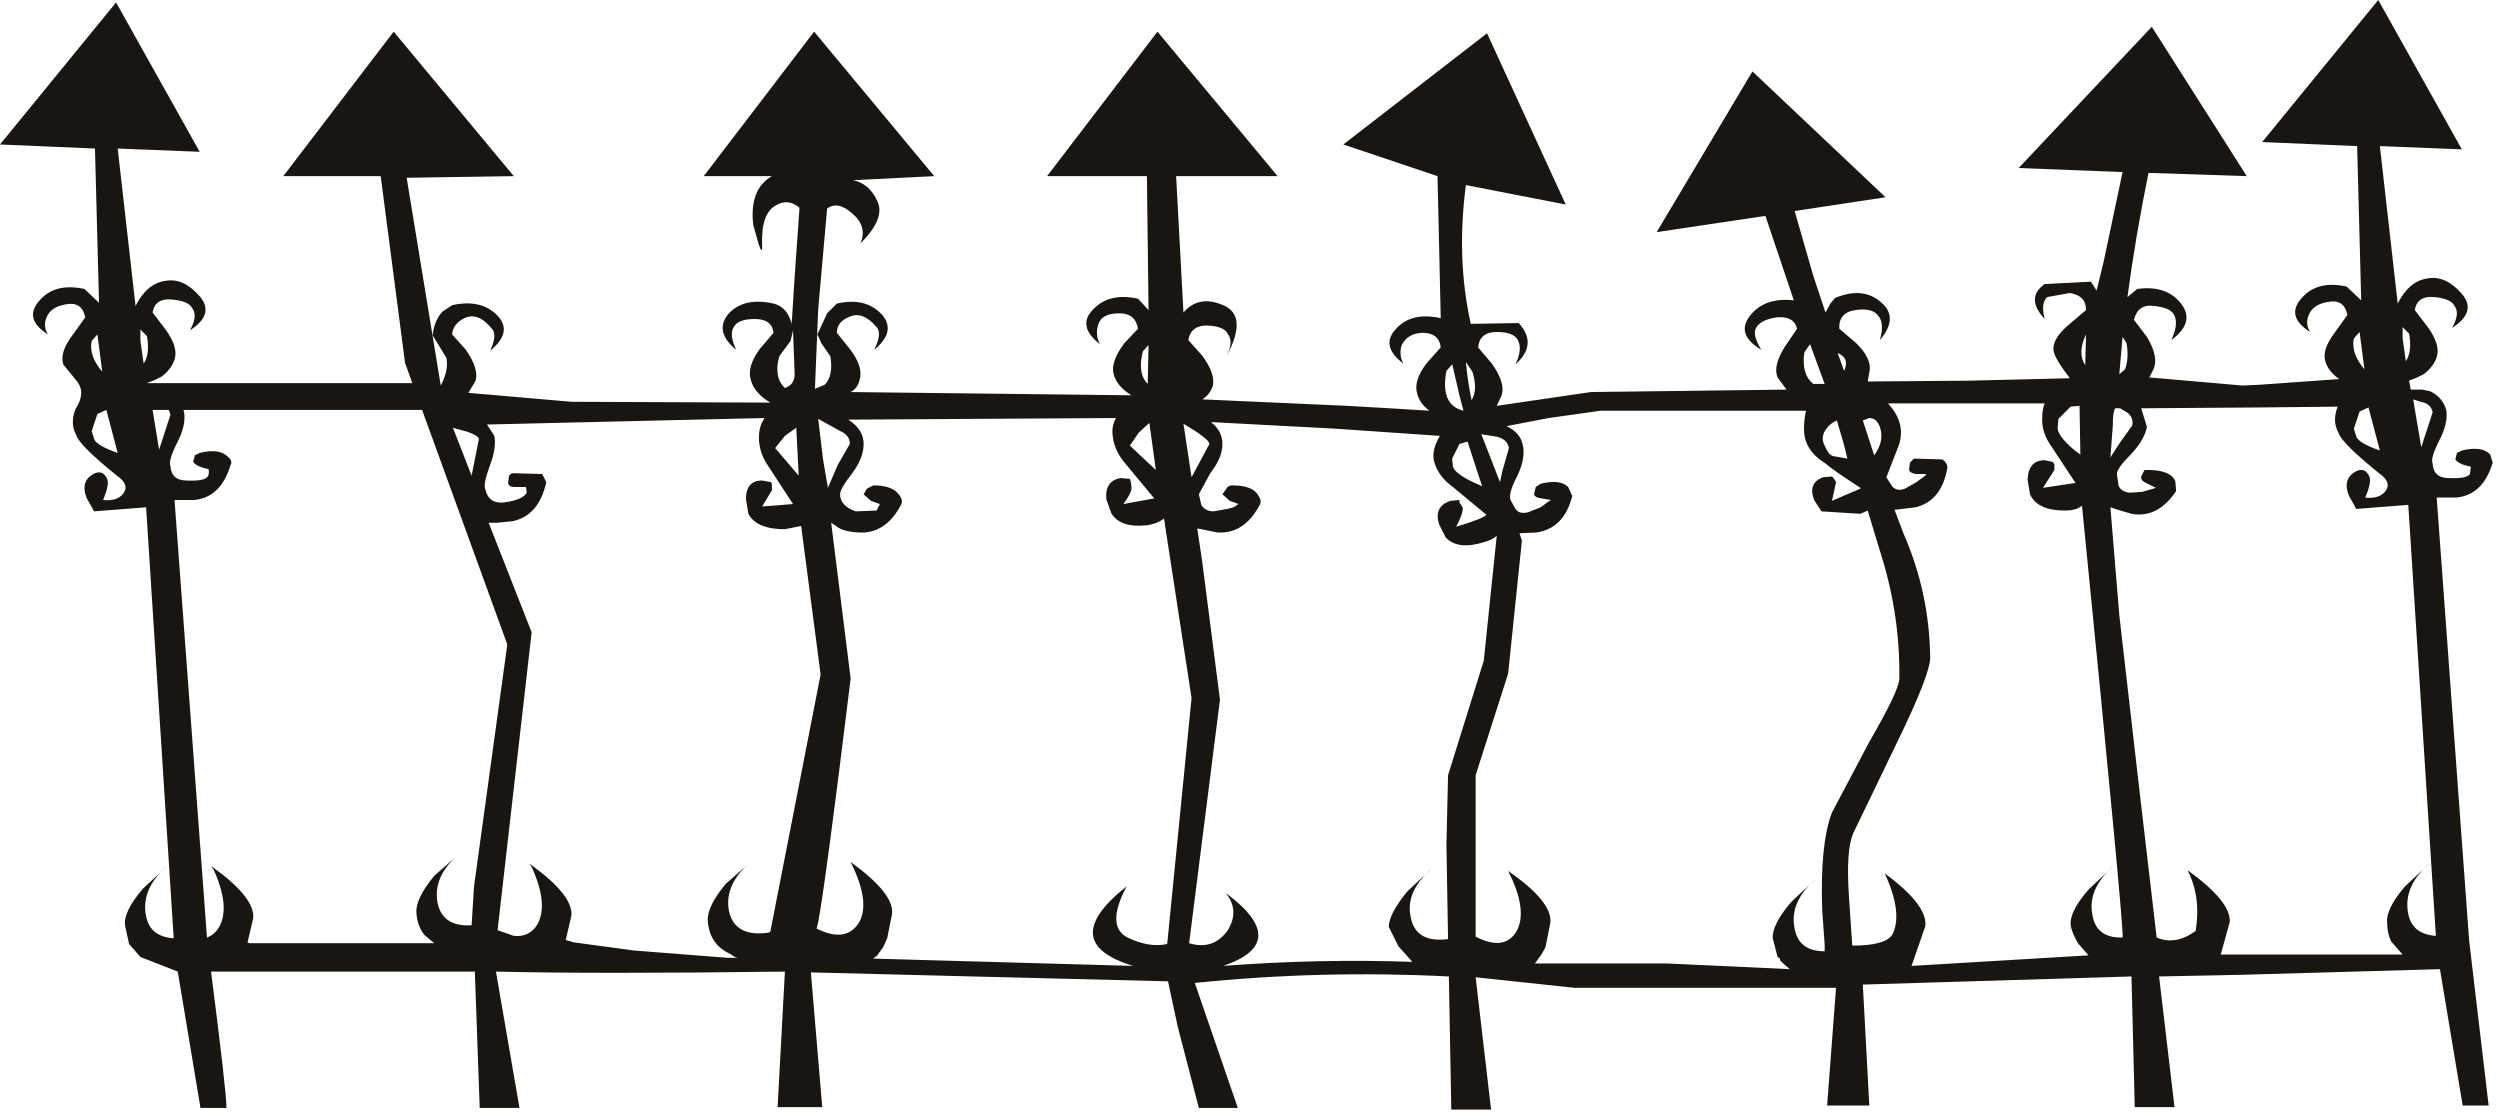 <?xml version="1.0" encoding="utf-8"?>
<svg version="1.1" id="Layer_1"
xmlns="http://www.w3.org/2000/svg"
xmlns:xlink="http://www.w3.org/1999/xlink"
width="154px" height="69px"
xml:space="preserve">
<g id="PathID_1579" transform="matrix(1, 0, 0, 1, 90.1, 66.1)">
<path style="fill:#191612;fill-opacity:1" d="M61.55 -56.9L56.5 -57.1L57.6 -47.4Q58.3 -48.8 59.45 -48.95Q60.55 -49.15 61.55 -48Q62.5 -46.9 60.95 -45.9Q61.45 -46.8 61.1 -47.25Q60.9 -47.7 59.85 -47.8Q58.8 -47.9 58.65 -47L59.45 -45.95Q60.25 -44.85 60 -44.1Q59.8 -43.5 59.2 -43.05L58.8 -42.85L58.3 -42.65L58.4 -42.1L59.1 -42.1L59.6 -42Q60.4 -41.6 60.6 -40.8Q60.7 -40 60.15 -38.95Q59.6 -37.85 59.75 -37.55Q59.8 -36.65 60.75 -36.65Q61.85 -36.6 62.05 -36.9L62.1 -37.35Q61.35 -37.5 61.15 -37.8L61.25 -38.2L61.55 -38.35Q62.8 -38.65 63.3 -38.1L63.45 -37.6Q62.85 -35.6 61.2 -35.45L60 -35.45L62 -8.15L63.2 2L61.6 2L60.2 -6.4L47.9 -6.05L42.9 -5.95L43.85 2.1L41.4 2.1L41.2 -5.95L24.65 -5.45L25.05 2L22.45 2L23 -5.25L6.9 -5.25L0.8 -5.9L1.75 2.25L-0.7 2.25L-0.85 -5.95Q-8.75 -6.35 -16.5 -5.55L-13.85 2.15L-16.25 2.15L-17.55 -2.85L-18.15 -5.65L-40.15 -6.2L-39.45 2.1L-42.2 2.1L-41.75 -6.25Q-53.4 -6.1 -59.55 -6.25L-58.1 2.15L-60.55 2.15L-60.85 -6.25L-77.1 -6.25Q-76.15 1.15 -76.15 2.15L-77.75 2.15L-79.15 -6.25L-81.45 -7.15L-82.15 -7.95L-82.4 -9.1Q-82.5 -9.95 -81.3 -11.35L-79.75 -12.8Q-81.45 -11.35 -81.1 -9.65Q-80.85 -8.4 -79.4 -8.3L-81.1 -34.85L-84.3 -34.6L-84.75 -35.4Q-85.2 -36.5 -84.25 -36.95Q-83.75 -37.15 -83.5 -36.6Q-83.35 -36.25 -83.75 -35.3Q-82.9 -35.2 -82.5 -35.7Q-82.1 -36.25 -82.9 -36.8Q-85.25 -38.7 -85.4 -39.3Q-85.8 -40 -85.45 -40.9Q-84.8 -41.9 -85.35 -42.6L-86.2 -43.65Q-86.45 -44.4 -85.6 -45.5L-84.85 -46.55Q-85.05 -47.55 -86.05 -47.35Q-87 -47.2 -87.25 -46.5Q-87.45 -46 -87.15 -45.5Q-88.65 -46.45 -87.7 -47.55Q-86.75 -48.7 -84.9 -48.3L-84 -47.45L-84.25 -56.95L-90.1 -57.2L-82.95 -65.95L-77.8 -56.75L-82.85 -56.95L-81.75 -47.25Q-81.05 -48.65 -79.9 -48.8Q-78.8 -49 -77.8 -47.85Q-76.85 -46.75 -78.4 -45.75Q-77.9 -46.65 -78.25 -47.1Q-78.45 -47.55 -79.5 -47.65Q-80.55 -47.75 -80.7 -46.85L-79.9 -45.8Q-79.1 -44.7 -79.35 -43.95Q-79.55 -43.35 -80.15 -42.9L-80.55 -42.7L-81.05 -42.5L-64.7 -42.5L-65.15 -43.75L-66.65 -55.25L-72.65 -55.25L-65.85 -64.15L-58.45 -55.25L-65.05 -55.15L-62.95 -42.35Q-62.45 -43.3 -62.6 -44.05L-63.45 -45.45Q-63.35 -46.35 -62.85 -46.9L-62.25 -47.3Q-60.45 -47.7 -59.45 -46.65Q-58.5 -45.65 -59.9 -44.5Q-59.45 -45.5 -59.8 -45.85Q-60.65 -46.9 -61.5 -46.5Q-62.2 -46.15 -62.25 -45.5L-61.4 -44.55Q-60.6 -43.4 -60.8 -42.65L-61.25 -41.9L-54.9 -41.35L-42.65 -41.3Q-43.65 -41.9 -43.85 -42.7Q-44.1 -43.5 -43.3 -44.6L-42.45 -45.6Q-42.55 -46.45 -43.6 -46.45Q-44.65 -46.45 -44.9 -45.95Q-45.2 -45.5 -44.75 -44.55Q-46.15 -45.7 -45.2 -46.8Q-44.25 -47.8 -42.45 -47.4Q-41.45 -47.15 -41.25 -45.75L-41.4 -45.1L-41.15 -49.05L-40.85 -53.3Q-41.55 -53.9 -42.3 -53.45Q-43.25 -52.95 -43.15 -50.9Q-43.15 -50.45 -43.35 -51L-43.7 -52.25Q-43.95 -54.45 -42.55 -55.25L-46.75 -55.25L-39.95 -64.15L-32.55 -55.25L-37.55 -55Q-36.55 -54.8 -36.05 -53.7Q-35.55 -52.65 -37.1 -51.1Q-36.65 -52.15 -37.6 -52.95Q-38.5 -53.75 -39.15 -53.25L-39.7 -47.05L-39.9 -42.15L-39.3 -42.4Q-38.75 -42.95 -38.95 -44.15L-39.5 -44.95L-39.75 -45.5L-39.15 -46.8L-38.55 -47.4Q-36.8 -47.8 -35.8 -46.75Q-34.85 -45.7 -36.25 -44.55Q-35.75 -45.55 -36.1 -45.95Q-37 -47 -37.85 -46.55Q-38.55 -46.25 -38.55 -45.6L-37.75 -44.6Q-36.9 -43.5 -37.15 -42.7Q-37.25 -42.25 -37.6 -42L-37.75 -41.95L-20.4 -41.75Q-21.3 -42.3 -21.5 -43.05Q-21.7 -43.8 -20.85 -44.95L-20 -45.85Q-20.15 -46.8 -21.15 -46.8Q-22.25 -46.8 -22.45 -46.1Q-22.65 -45.5 -22.35 -44.9Q-23.75 -46 -22.8 -47Q-21.8 -48.1 -20 -47.7L-19.35 -47L-19.45 -55.25L-25.6 -55.25L-18.8 -64.15L-11.4 -55.25L-17.65 -55.25L-17.2 -46.85Q-16.25 -47.95 -14.75 -47.3Q-13.2 -46.65 -14.55 -44.15Q-14.1 -45.05 -14.45 -45.5Q-14.65 -46 -15.75 -46.05Q-16.75 -46.05 -16.9 -45.15L-16.05 -44.2Q-15.2 -43.05 -15.4 -42.3Q-15.6 -41.75 -16.05 -41.5L-7.1 -41.1L-4.5 -40.95L-2.05 -40.8Q-2.65 -41.25 -2.8 -41.85Q-3.05 -42.65 -2.2 -43.75L-1.35 -44.7Q-1.45 -45.6 -2.5 -45.6Q-3.4 -45.55 -3.75 -44.85Q-3.95 -44.25 -3.65 -43.7Q-5.1 -44.8 -4.1 -45.85Q-3.15 -46.9 -1.35 -46.5L-1.55 -55.25L-7.35 -57.2L1.5 -64.05L6.35 -53.5L0.2 -54.7Q-0.4 -50.2 0.5 -46.15L3.45 -46.2Q4.65 -44.9 3.25 -43.65Q3.7 -44.6 3.4 -45.15Q3.15 -45.65 2.1 -45.65Q1.05 -45.65 0.95 -44.7L1.8 -43.7Q2.65 -42.5 2.4 -41.75L2.1 -41.1L7.9 -41.95L19.95 -42.1L19.4 -42.85Q19.1 -43.55 19.85 -44.75L20.6 -45.85Q20.4 -46.65 19.35 -46.55Q18.3 -46.4 18.05 -45.85Q17.85 -45.45 18.4 -44.55Q16.8 -45.5 17.7 -46.65Q18.6 -47.8 20.4 -47.6L18.65 -52.8L11.95 -51.8L17.85 -61.7L26.05 -53.95L20.45 -53.1L21.6 -49.1L22.35 -46.85L22.65 -47.4L22.95 -47.75Q24.65 -48.45 25.75 -47.5Q26.9 -46.55 25.7 -45.15Q26 -46.2 25.6 -46.65Q25.25 -47.15 24.2 -47Q23.15 -46.85 23.2 -45.85L24.2 -45Q25.25 -44 25.05 -43.15L24.95 -42.6L31.15 -42.65L37.4 -42.8Q36.45 -44.05 36.4 -44.5Q36.3 -45.25 37.4 -46.15L38.4 -47Q38.4 -47.9 37.4 -48.05L36 -47.8Q35.6 -47.4 35.85 -46.45Q34.65 -47.75 35.85 -48.6L38.7 -48.75L39.05 -48.2L39.5 -50.05L40.65 -55.5L34.25 -55.75L42.45 -64.45L48.3 -55.25L42.25 -55.45Q41.45 -51.55 40.95 -47.8L41.55 -48.3Q43.35 -48.55 44.25 -47.4Q45.15 -46.25 43.65 -45.15Q44.1 -46.1 43.85 -46.65Q43.65 -47.15 42.6 -47.25Q41.6 -47.4 41.35 -46.4L42.15 -45.35Q42.9 -44.1 42.55 -43.35L42.3 -42.85L48.05 -42.35L49.1 -42.4L54 -42.75Q53.35 -43.2 53.15 -43.8Q52.9 -44.55 53.75 -45.65L54.5 -46.7Q54.3 -47.7 53.3 -47.5Q52.35 -47.35 52.1 -46.65Q51.9 -46.15 52.2 -45.65Q50.7 -46.6 51.65 -47.7Q52.6 -48.85 54.45 -48.45L55.35 -47.6L55.1 -57.1L49.25 -57.35L56.4 -66.1L61.55 -56.9M38.4 -45.5Q37.85 -44.35 38.35 -43.6L38.4 -45.5M35.85 -41.25L26.2 -41.25Q27.4 -39.95 26.8 -38.5L26.1 -36.7L26.45 -36.15Q26.75 -35.8 27.25 -36L27.95 -36.4L28.5 -36.8L28.55 -36.9L27.95 -36.9Q27.55 -36.95 27.5 -37.15L27.55 -37.6L27.8 -37.85L29.55 -37.8Q29.9 -37.55 29.85 -37.25Q29.5 -35.25 27.9 -34.85L26.65 -34.7L26.6 -34.7L27.15 -33.25Q28.75 -29.6 28.8 -25.6Q28.8 -24.55 26.75 -20.35L24.05 -14.75Q23.6 -13.7 23.8 -10.8L24 -7.85Q26 -7.85 26.45 -8.5Q27.15 -9.8 26 -12.3Q28.65 -10.35 28.5 -9.05L27.65 -6.6L38.55 -7.25L37.9 -8Q37.5 -8.7 37.45 -9.15Q37.4 -10 38.6 -11.35L40.15 -12.8Q38.45 -11.35 38.8 -9.7Q39.05 -8.3 40.65 -8.35Q40.8 -8.35 38.15 -34.95Q37.8 -34.65 37.1 -34.65Q35.4 -34.65 34.95 -35.65L34.8 -36.55Q34.85 -37.75 35.85 -37.75L36.35 -37.65L36.45 -37.5L36.45 -37.15L35.75 -36.05L37.75 -36.35L36.3 -38.55Q35.65 -39.45 35.7 -40.35Q35.7 -40.9 35.85 -41.25M36.7 -40.3L36.65 -39.75Q36.65 -39.25 37.65 -38.4L38.05 -38.1L38 -41.1L37.45 -41.05L36.7 -40.3M39.9 -37.9L39.95 -38L40.4 -38.7L41.25 -39.9Q41.35 -40.5 40.75 -40.8L40.5 -40.95L40.2 -40.95Q40.05 -40.75 40.05 -39.9L39.9 -37.9M21.05 -44.4Q20.85 -43.05 21.6 -42.45L22.3 -42.45L21.4 -44.9L21.05 -44.4M21.15 -38.9Q20.9 -39.6 21.15 -40.8L8.5 -40.8L5.3 -40.35L2.7 -39.85Q3.55 -39.45 3.7 -38.7Q3.9 -37.9 3.35 -36.75Q2.8 -35.7 2.95 -35.3L3.25 -34.75Q3.5 -34.4 4.05 -34.55L4.8 -34.85L5.35 -35.25L5.45 -35.3L4.85 -35.4Q4.45 -35.45 4.4 -35.65L4.5 -36.1L4.8 -36.3Q6 -36.6 6.5 -36.1L6.75 -35.55Q6.25 -33.55 4.55 -33.3L3.5 -33.25L3.65 -32.8L2.8 -24.6L0.8 -18.35L0.8 -8.4Q2.55 -7.5 3.3 -8.7Q4.05 -10 2.8 -12.45Q5.55 -10.55 5.4 -9.25L5.1 -7.75L4.85 -7.3L4.45 -6.75L12.6 -6.75L20.15 -6.4L19.8 -6.7L19.55 -6.95L19.55 -7.05L19.4 -7.15L19.1 -8.3Q19.05 -9.15 20.25 -10.55L21.8 -12Q20.1 -10.55 20.45 -8.9Q20.7 -7.5 22.3 -7.5L22.3 -7.9L22.15 -10Q22 -14.1 22.75 -16.05L25.05 -20.4Q26.9 -23.6 26.9 -24.3Q26.95 -28.15 25.8 -31.85L24.95 -34.65L24.5 -34.45L22.1 -34.6L21.65 -35.3Q21.25 -36.35 22.2 -36.7L22.75 -36.75L22.85 -36.65L23 -36.4L22.75 -35.25L24.5 -36L24.5 -36.05Q22.8 -37.15 22.35 -37.55Q21.45 -38.1 21.15 -38.9M22.3 -38.65Q22.55 -38.05 22.85 -38L23.7 -37.85L23.45 -38.85L23.05 -40.2Q22.7 -40.05 22.45 -39.75Q22 -39.2 22.3 -38.65M24.65 -40.2L25.35 -38.05Q26 -38.95 25.7 -39.8Q25.5 -40.35 25.05 -40.35L24.65 -40.2M23.5 -43.25Q23.85 -44.05 23.1 -44.35L23.5 -43.25M40.4 -36.2Q40.55 -35.8 41.1 -35.75L41.85 -35.8L42.55 -36L42.7 -36.05L42.1 -36.35Q41.75 -36.5 41.8 -36.75L42 -37.15L42.35 -37.15Q43.65 -37.1 43.9 -36.45L43.95 -35.85Q42.8 -34.15 41.2 -34.45L40.35 -34.7L39.9 -34.85L40.45 -28.2L41.65 -17.75L42.75 -8.35Q43.9 -7.85 45.15 -8.75Q45.5 -10.85 44.65 -12.5Q47.35 -10.55 47.25 -9.3L46.7 -7.3L48.05 -7.3L57.9 -7.3L57.2 -8.1Q56.95 -8.6 56.95 -9.25Q56.85 -10.1 58.05 -11.5L59.6 -12.95Q57.9 -11.5 58.25 -9.8Q58.5 -8.55 59.95 -8.45L58.25 -35L55.05 -34.75L54.6 -35.55Q54.15 -36.65 55.1 -37.1Q55.6 -37.3 55.85 -36.75Q56 -36.4 55.6 -35.45Q56.45 -35.35 56.85 -35.85Q57.25 -36.4 56.45 -36.95Q54.1 -38.85 53.95 -39.45Q53.55 -40.15 53.9 -41.05L49 -41L41.8 -40.95L42.15 -39.8Q42 -39 41.15 -38.1Q40.3 -37.25 40.3 -36.9L40.4 -36.2M0.6 -43.2L0.2 -43.8Q0.3 -42.65 0.55 -41.45Q0.95 -42.1 0.6 -43.2M1.15 -39.35L2.3 -36.4L2.45 -37.1L2.85 -38.5Q2.75 -39.05 2.1 -39.2L1.15 -39.35M1.2 -36.15L1 -36.75L0.3 -38.9L-0.2 -38.75L-0.65 -37.85L-0.6 -37.35Q-0.45 -36.9 0.75 -36.35L1.2 -36.15M1.3 -32.7Q-0.3 -32.2 -1.05 -33L-1.45 -33.8Q-1.8 -34.9 -0.75 -35.25L-0.2 -35.3L-0.2 -35.15L0 -34.85Q0.05 -34.5 -0.4 -33.65Q1.4 -34.2 1.45 -34.4L-0.6 -36.1Q-1.5 -36.75 -1.75 -37.65Q-1.95 -38.35 -1.4 -39.25L-7.95 -39.7L-15.5 -40.1Q-14.8 -39.55 -14.8 -38.75Q-14.8 -37.9 -15.55 -36.95L-16.25 -35.65L-16.1 -35Q-15.85 -34.6 -15.35 -34.6L-14.5 -34.75Q-14 -34.85 -13.9 -35L-13.8 -35.05L-14.35 -35.25L-14.8 -35.65L-14.55 -36Q-14.45 -36.2 -14.2 -36.2Q-12.95 -36.2 -12.6 -35.6Q-12.35 -35.25 -12.5 -35Q-13.45 -33.2 -15.1 -33.3L-16.35 -33.55L-16.05 -31.55L-14.95 -23L-16.85 -8Q-15.4 -7.55 -14.5 -8.75Q-13.7 -10 -14.6 -11.1Q-10.5 -8.05 -14.75 -6.6Q-8.9 -7.05 -3.1 -6.85L-3.95 -7.8L-4.55 -9Q-4.55 -9.8 -3.4 -11.2L-1.85 -12.65Q-3.55 -11.2 -3.2 -9.6Q-2.9 -8 -0.9 -8.25L-1 -14.05L-0.9 -18.35L1.3 -25.4L2.1 -33.1Q1.85 -32.85 1.3 -32.7M57.9 -45.95L57.9 -45.25L58.1 -43.85Q58.5 -44.45 58.3 -45.55L57.9 -45.95M54.9 -45.25Q54.7 -44.35 55.55 -43.35L55.25 -45.65L54.9 -45.25M55.05 -39.2Q55.2 -38.8 56.5 -38.35L55.8 -41L55.25 -40.75L54.9 -39.7L55.05 -39.2M58.55 -41.5L59.05 -38.55L59.75 -40.7Q59.65 -41.25 59 -41.35L58.55 -41.5M40.65 -45.35L40.45 -43.05L40.8 -43.35Q41.05 -44 40.9 -44.95L40.65 -45.35M-84.45 -45.1Q-84.65 -44.2 -83.8 -43.2L-84.1 -45.5L-84.45 -45.1M-81.45 -45.8L-81.45 -45.1L-81.25 -43.7Q-80.85 -44.3 -81.05 -45.4L-81.45 -45.8M-83.55 -40.85L-84.1 -40.6L-84.45 -39.55L-84.3 -39.05Q-84.15 -38.65 -82.85 -38.2L-83.55 -40.85M-41.4 -45.1L-42.1 -44.15Q-42.45 -42.85 -41.75 -42.2Q-41.15 -42.4 -41.15 -43.05L-41.25 -45.75M-41.75 -39.25L-42.35 -38.5L-40.9 -36.8L-41.05 -39.75L-41.75 -39.25M-43.35 -39.15Q-43.35 -39.85 -43 -40.35L-60.1 -39.95L-59.65 -39.25Q-59.5 -38.5 -59.95 -37.35Q-60.35 -36.25 -60.2 -35.95Q-60 -35.05 -59.05 -35.15Q-57.9 -35.3 -57.65 -35.75L-57.7 -36.1L-58.4 -36.1Q-58.75 -36.1 -58.8 -36.35L-58.75 -36.75Q-58.7 -36.95 -58.45 -36.95L-56.7 -36.9L-56.45 -36.4Q-56.9 -34.35 -58.5 -34L-59.45 -33.9L-59.95 -33.9L-60 -33.9L-57.35 -27.15L-59.45 -8.8L-58.45 -8.45Q-57.5 -8.35 -57 -9.15Q-56.3 -10.4 -57.35 -12.7L-57.5 -12.9L-57.35 -12.8Q-54.8 -10.95 -54.9 -9.7L-55.25 -8.2L-54.75 -8.05L-51.05 -7.55L-45.3 -7.1L-44.65 -7.1Q-44.9 -7.15 -45.05 -7.3Q-45.7 -7.6 -46 -8Q-46.45 -8.55 -46.5 -9.4Q-46.55 -10.25 -45.4 -11.65L-43.8 -13.05Q-45.5 -11.65 -45.2 -10Q-44.85 -8.35 -42.75 -8.65L-42.65 -8.7L-39.55 -24.55L-40.75 -33.7L-41.75 -33.5Q-43.5 -33.5 -44 -34.45L-44.15 -35.35Q-44.15 -36.5 -43.15 -36.5L-42.6 -36.4L-42.55 -36.25L-42.55 -35.9L-43.15 -34.9L-41.25 -35.05L-42.75 -37.35Q-43.35 -38.2 -43.35 -39.15M-62.2 -39.75L-61.05 -36.8L-60.6 -39.05Q-60.6 -39.25 -61.3 -39.5L-62.2 -39.75M-80.7 -40.85L-80.3 -38.4L-79.6 -40.55L-79.7 -40.85L-80.7 -40.85M-78.75 -40.65Q-78.65 -39.85 -79.2 -38.8Q-79.75 -37.7 -79.6 -37.4Q-79.55 -36.5 -78.6 -36.5Q-77.5 -36.45 -77.3 -36.75Q-77.2 -36.9 -77.25 -37.2Q-78 -37.35 -78.2 -37.65L-78.1 -38.05L-77.8 -38.2Q-76.55 -38.5 -76.05 -37.95Q-75.75 -37.7 -75.9 -37.45Q-76.5 -35.45 -78.15 -35.3L-79.35 -35.3L-77.35 -8.35Q-76.9 -8.5 -76.6 -9Q-75.9 -10.25 -76.95 -12.55L-77.1 -12.75L-76.95 -12.65Q-74.4 -10.8 -74.5 -9.55L-74.85 -8.05L-74.75 -8L-63.35 -8L-63.95 -8.5Q-64.4 -9.05 -64.45 -9.9Q-64.5 -10.75 -63.35 -12.15L-61.75 -13.55Q-63.45 -12.15 -63.15 -10.5Q-62.85 -9 -61.05 -9.1L-60.9 -11.5L-58.85 -26.4L-64.1 -40.85L-78.8 -40.85L-78.75 -40.65M-0.65 -43.65L-1 -43.25Q-1.4 -41.15 0.05 -40.8L-0.2 -41.75L-0.65 -43.7L-0.65 -43.65M-19.7 -44.45Q-20.05 -43.1 -19.4 -42.45L-19.35 -44.85L-19.7 -44.45M-19.3 -40.05L-19.95 -39.45L-20.5 -38.65L-18.9 -37.15L-19.3 -40.05M-17.2 -40L-16.7 -36.7L-15.6 -38.75Q-15.6 -39.05 -17.2 -40M-18.4 -34.15Q-18.8 -33.85 -19.4 -33.75Q-21.1 -33.55 -21.65 -34.5L-21.95 -35.35Q-22.05 -36.5 -21.05 -36.65L-20.5 -36.6L-20.45 -36.45L-20.4 -36.1Q-20.35 -35.8 -20.9 -35.05L-19 -35.4L-20.7 -37.45Q-21.45 -38.3 -21.55 -39.2Q-21.65 -39.85 -21.35 -40.35L-37.85 -40.25Q-36.9 -39.65 -36.9 -38.75Q-36.9 -37.9 -37.6 -36.95Q-38.35 -36 -38.35 -35.65Q-38.35 -34.95 -37.4 -34.6L-36.1 -34.65L-35.9 -35.05L-36.45 -35.25L-36.9 -35.65L-36.7 -36L-36.3 -36.2Q-35.1 -36.2 -34.7 -35.6Q-34.45 -35.25 -34.6 -35Q-35.55 -33.2 -37.2 -33.3Q-38.2 -33.35 -38.6 -33.7L-38.9 -33.9L-37.7 -24.3Q-39.25 -11.65 -39.7 -9.3L-39.8 -8.9Q-38 -8 -37.2 -9.25Q-36.45 -10.5 -37.7 -13Q-35 -11.05 -35.15 -9.8L-35.45 -8.3L-35.7 -7.75L-36.1 -7.2L-36.2 -7.15L-36.3 -7.05L-20.3 -6.6Q-25.05 -8.05 -20.7 -11.5Q-22 -9.05 -20.65 -8.35Q-19.3 -7.7 -18.2 -7.95L-16.7 -23.1L-18.35 -33.85L-18.35 -33.9L-18.4 -34.15M-39.7 -40.3L-39.4 -37.8L-39.1 -36.05L-38.5 -37.45L-37.75 -38.75Q-37.75 -39.3 -38.35 -39.55L-39.7 -40.3" />
</g>
</svg>
